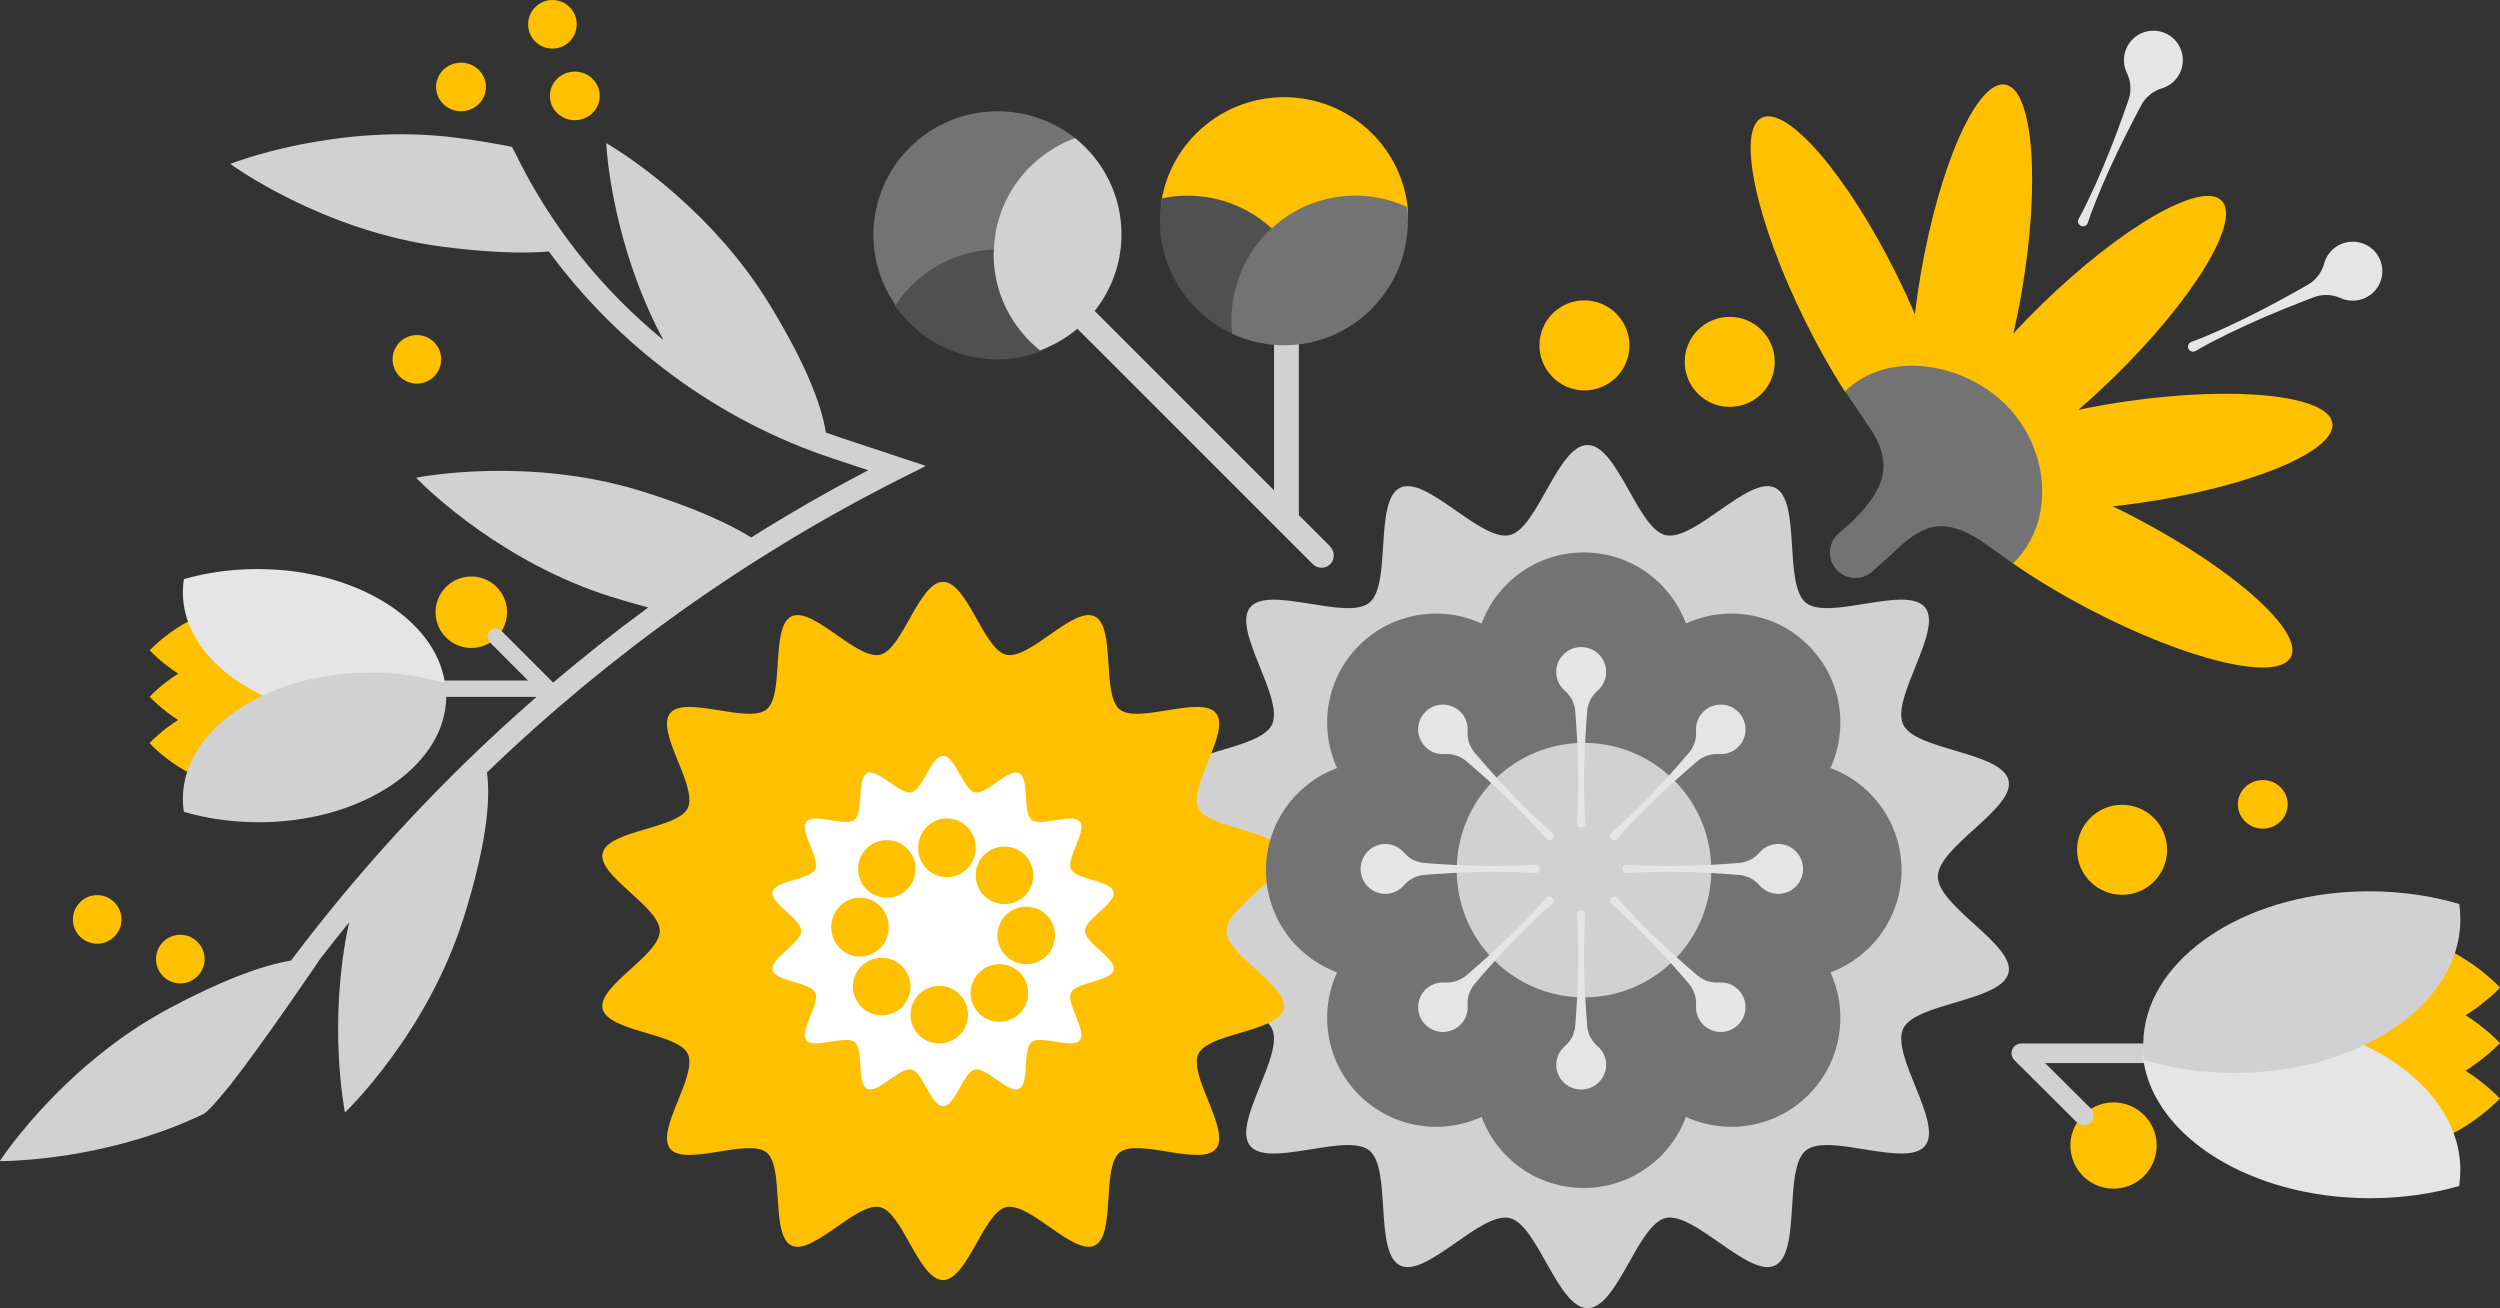 <svg width="1955" height="1023" xmlns="http://www.w3.org/2000/svg" xmlns:xlink="http://www.w3.org/1999/xlink" overflow="hidden"><rect width="100%" height="100%" fill="#333333" stroke="none"/><defs><clipPath id="clip0"><rect x="2066" y="423" width="1955" height="1023"/></clipPath></defs><g clip-path="url(#clip0)" transform="translate(-2066 -423)"><path d="M3453.63 702.186C3455.73 721.512 3441.77 738.88 3422.44 740.98 3403.12 743.079 3385.75 729.114 3383.65 709.788 3381.55 690.463 3395.51 673.094 3414.84 670.995 3434.16 668.895 3451.53 682.86 3453.63 702.186Z" fill="#FFC000" fill-rule="evenodd"/><path d="M3332.62 671.308C3344.68 686.581 3342.1 708.714 3326.87 720.743 3311.63 732.773 3289.51 730.143 3277.45 714.87 3265.39 699.596 3267.96 677.463 3283.19 665.434 3298.43 653.405 3320.56 656.034 3332.62 671.308Z" fill="#FFC000" fill-rule="evenodd"/><path d="M3760.46 1083.75C3762.56 1103.08 3748.59 1120.45 3729.27 1122.55 3709.94 1124.65 3692.57 1110.68 3690.47 1091.36 3688.37 1072.03 3702.34 1054.66 3721.67 1052.56 3740.99 1050.46 3758.36 1064.43 3760.46 1083.75Z" fill="#FFC000" fill-rule="evenodd"/><path d="M3855 1052C3855 1062.49 3846.27 1071 3835.5 1071 3824.73 1071 3816 1062.49 3816 1052 3816 1041.51 3824.73 1033 3835.5 1033 3846.27 1033 3855 1041.51 3855 1052Z" fill="#FFC000" fill-rule="evenodd"/><path d="M2411 704C2411 714.493 2402.49 723 2392 723 2381.51 723 2373 714.493 2373 704 2373 693.507 2381.51 685 2392 685 2402.49 685 2411 693.507 2411 704Z" fill="#FFC000" fill-rule="evenodd"/><path d="M2535 498C2535 508.493 2526.27 517 2515.5 517 2504.73 517 2496 508.493 2496 498 2496 487.507 2504.73 479 2515.5 479 2526.27 479 2535 487.507 2535 498Z" fill="#FFC000" fill-rule="evenodd"/><path d="M2446 491C2446 501.493 2437.27 510 2426.5 510 2415.73 510 2407 501.493 2407 491 2407 480.507 2415.73 472 2426.5 472 2437.27 472 2446 480.507 2446 491Z" fill="#FFC000" fill-rule="evenodd"/><path d="M2517 442C2517 452.493 2508.49 461 2498 461 2487.51 461 2479 452.493 2479 442 2479 431.507 2487.51 423 2498 423 2508.49 423 2517 431.507 2517 442Z" fill="#FFC000" fill-rule="evenodd"/><path d="M2161 1142C2161 1152.49 2152.49 1161 2142 1161 2131.51 1161 2123 1152.49 2123 1142 2123 1131.51 2131.51 1123 2142 1123 2152.49 1123 2161 1131.51 2161 1142Z" fill="#FFC000" fill-rule="evenodd"/><path d="M2226 1173C2226 1183.49 2217.49 1192 2207 1192 2196.51 1192 2188 1183.49 2188 1173 2188 1162.51 2196.51 1154 2207 1154 2217.49 1154 2226 1162.51 2226 1173Z" fill="#FFC000" fill-rule="evenodd"/><path d="M2453.93 881.599C2465.06 892.293 2465.42 909.99 2454.73 921.127 2444.03 932.265 2426.34 932.624 2415.2 921.93 2404.06 911.236 2403.7 893.538 2414.4 882.401 2425.09 871.264 2442.79 870.905 2453.93 881.599Z" fill="#FFC000" fill-rule="evenodd"/><path d="M2789.99 787.394C2790.01 787.384 2790 787.353 2789.98 787.347L2722.66 765.011C2719.03 763.806 2715.42 762.547 2711.82 761.246 2708.28 738.095 2694.55 704.701 2667.2 660.1 2625.11 591.476 2563.82 549.685 2545.44 538.156 2542.36 536.226 2540.37 535.072 2540.07 534.912 2540.06 534.902 2540.04 534.915 2540.04 534.935 2540.06 535.281 2540.19 537.725 2540.54 541.622 2542.43 562.022 2550.76 625.628 2584.74 688.813 2584.76 688.839 2584.73 688.862 2584.71 688.846 2536.16 649.11 2496.15 599.023 2468.51 541.89 2468.51 541.89 2467.37 539.632 2466.44 537.973 2466.41 537.913 2466.35 537.872 2466.29 537.859 2454.01 535.343 2438.41 532.701 2423.28 530.747 2328.99 518.568 2247 550.811 2246.09 551.169 2246.08 551.174 2246.08 551.169 2246.09 551.177 2246.88 551.755 2317.94 603.769 2412.21 615.951 2446.62 620.397 2474.06 621.378 2495.24 619.714 2550.38 694.704 2628.16 752 2717.19 781.539L2744.88 790.726C2744.9 790.733 2744.9 790.761 2744.88 790.772 2713.7 807.07 2683.21 824.609 2653.46 843.289 2634.5 831.546 2606.92 819.425 2569.31 807.591 2479.26 779.25 2393.54 796.175 2391.4 796.606 2391.39 796.609 2391.38 796.632 2391.39 796.645 2391.5 796.756 2391.89 797.164 2392.56 797.837 2401.5 806.838 2459.88 863.216 2543.65 889.583 2554.01 892.844 2563.72 895.626 2572.87 898.005 2572.89 898.01 2572.9 898.036 2572.88 898.046 2547.41 916.742 2522.63 936.353 2498.55 956.788L2458.31 916.504C2456.02 914.208 2452.34 913.893 2449.79 915.906 2446.74 918.321 2446.54 922.775 2449.21 925.448L2478.86 955.126C2478.87 955.142 2478.86 955.17 2478.84 955.17L2395.23 955.17C2391.99 955.17 2389.17 957.552 2388.79 960.78 2388.33 964.651 2391.34 967.938 2395.12 967.938L2485.55 967.938C2485.57 967.938 2485.58 967.966 2485.57 967.982 2414.68 1029.7 2350.2 1098.81 2293.58 1174.14 2270.73 1177.99 2239.28 1189.63 2198.35 1211.5 2117.45 1254.72 2069.81 1324.98 2066.06 1330.63 2065.93 1330.83 2066.02 1331 2066.26 1331 2072.72 1331.01 2150 1330.22 2225.26 1294.1 2229.86 1291.89 2246.96 1270.28 2246.96 1270.28 2271.66 1238.9 2316.15 1173.22 2316.27 1173.02 2323.71 1163.36 2331.26 1153.78 2338.95 1144.32 2338.97 1144.3 2339 1144.32 2338.99 1144.34 2321.87 1223.5 2335.61 1292.14 2335.78 1292.96 2335.78 1292.97 2335.78 1292.97 2335.79 1292.96 2336.49 1292.29 2400.13 1231.3 2428.64 1140.51 2445.35 1087.29 2450.13 1050.21 2446.76 1027.1 2542.53 934.712 2652.04 856.752 2771.28 796.8L2789.99 787.394Z" fill="#D1D1D1" fill-rule="evenodd"/><path d="M2317 931.852C2317.03 913.786 2287.08 899.08 2250.11 899 2214.64 898.922 2185.56 928.951 2183.23 931.414 2183.13 931.512 2183.13 931.637 2183.23 931.735 2184.43 933.016 2192.74 941.677 2205.37 949.762 2192.7 957.793 2184.35 966.415 2183.15 967.693 2183.06 967.791 2183.05 967.916 2183.15 968.017 2184.35 969.297 2192.66 977.958 2205.29 986.044 2192.62 994.075 2184.28 1002.7 2183.07 1003.97 2182.98 1004.07 2182.98 1004.2 2183.07 1004.3 2185.38 1006.77 2214.34 1036.92 2249.81 1037 2286.79 1037.08 2316.8 1022.5 2316.84 1004.43 2316.89 984.447 2316.97 951.833 2317 931.852Z" fill="#FFC000" fill-rule="evenodd"/><path d="M2413.92 956.97C2415.96 973.664 2380.37 987.046 2359.75 987 2328.16 986.931 2298.38 980.845 2271.05 966.749 2233.46 948.784 2208.93 919.289 2209 885.974 2209.01 882.568 2209.27 879.2 2209.78 875.882 2227.6 870.773 2247.23 867.954 2267.85 868.001 2343.97 868.167 2406.5 907.161 2413.92 956.97Z" fill="#E5E5E5" fill-rule="evenodd"/><path d="M2209 1047.71C2208.99 1051.13 2209.24 1054.51 2209.73 1057.84 2227.54 1063.04 2247.15 1065.95 2267.77 1066 2343.89 1066.17 2406.58 1027.33 2414.22 977.407 2414.73 974.079 2414.99 970.704 2415 967.287 2415.01 963.869 2414.76 960.492 2414.26 957.163 2396.46 951.961 2376.85 949.044 2356.23 949 2324.64 948.931 2295.39 955.601 2271.4 966.971 2233.73 984.823 2209.07 1014.29 2209 1047.71Z" fill="#D1D1D1" fill-rule="evenodd"/><path d="M3105.95 850.06 3081.71 825.829 3081.71 690.05C3081.71 684.792 3077.77 680.081 3072.52 679.807 3066.92 679.515 3062.29 683.968 3062.29 689.503L3062.29 806.353C3062.29 806.376 3062.27 806.386 3062.25 806.371L2920.96 665.109C2917.25 661.393 2911.13 660.842 2907.22 664.36 2903.06 668.11 2902.93 674.533 2906.85 678.446L3092.59 864.156C3094.48 866.052 3096.97 867 3099.45 867 3101.79 867 3104.12 866.163 3105.97 864.49 3110.12 860.727 3109.91 854.022 3105.95 850.06Z" fill="#D1D1D1" fill-rule="evenodd"/><path d="M2907.19 531.428C2907.18 531.428 2907.18 531.428 2907.19 531.428 2890.5 518.047 2869.31 509.998 2846.21 510 2792.52 510 2749 553.252 2749 606.609 2749 627.086 2755.45 646.044 2766.39 661.673 2783.95 686.761 2860.27 712.859 2907.16 666.251 2949.75 623.93 2929.26 549.139 2907.19 531.428Z" fill="#737373" fill-rule="evenodd"/><path d="M2845.95 704C2857.75 703.997 2869.01 701.794 2879.48 697.948 2902.52 688.163 2905.63 652.256 2891.47 636.719 2874.46 618.06 2851.4 618 2843.41 618 2810.96 619.388 2782.65 636.566 2766 662.129 2766 662.139 2766 662.15 2766 662.16 2783.6 687.428 2812.82 704 2845.95 704Z" fill="#505050" fill-rule="evenodd"/><path d="M2906.77 531.006C2906.76 531.001 2906.75 530.999 2906.75 531.001 2870.83 544.137 2844.94 577.677 2843.22 617.538 2843.15 618.936 2843 620.308 2843 621.723 2843 652.152 2857.16 679.265 2879.24 697 2899.1 689.748 2915.91 676.298 2927.26 658.928 2937.19 643.766 2943 625.71 2943 606.276 2943 575.85 2928.85 548.742 2906.77 531.006Z" fill="#D1D1D1" fill-rule="evenodd"/><path d="M3166.85 585.532C3166.85 585.532 3166.85 585.529 3166.85 585.529 3164.57 564.29 3155.31 543.65 3138.96 527.371 3100.98 489.543 3039.4 489.543 3001.42 527.371 2986.84 541.89 2977.91 559.878 2974.52 578.664 2969.09 608.823 3006.5 683 3071.19 683 3127.59 682.997 3169.86 613.645 3166.85 585.532Z" fill="#FFC000" fill-rule="evenodd"/><path d="M3001.47 664.292C3009.81 672.641 3019.34 679.045 3029.46 683.731 3046.45 691.329 3078.57 679.929 3082.71 648.31 3085.86 624.315 3062.13 602.973 3060.5 601.633 3036.58 579.665 3004.41 571.794 2974.56 578.11 2974.55 578.113 2974.55 578.12 2974.54 578.131 2969.1 608.457 2978.04 640.856 3001.47 664.292Z" fill="#505050" fill-rule="evenodd"/><path d="M3166.45 585.02C3166.45 585.01 3166.44 585.002 3166.44 584.999 3131.84 568.87 3089.86 574.422 3060.43 601.658 3059.4 602.612 3058.32 603.485 3057.32 604.493 3035.77 626.216 3026.55 655.624 3029.55 683.962 3048.67 692.879 3070.02 695.22 3090.32 690.888 3108.04 687.108 3124.92 678.347 3138.67 664.476 3160.21 642.758 3169.44 613.358 3166.45 585.02Z" fill="#737373" fill-rule="evenodd"/><path d="M3889.89 753.905C3886.7 732.016 3814.31 724.428 3728.21 736.959 3715.43 738.817 3703.09 741.021 3691.31 743.488 3691.29 743.493 3691.27 743.462 3691.29 743.444 3700.29 735.692 3709.42 727.35 3718.53 718.468 3780.82 657.786 3818.77 595.755 3803.31 579.921 3787.84 564.087 3724.81 600.444 3662.52 661.128 3654.81 668.643 3647.47 676.177 3640.56 683.641 3640.54 683.659 3640.51 683.643 3640.52 683.617 3642.91 673.149 3645.1 662.248 3647.03 650.999 3661.7 565.344 3655.9 492.881 3634.07 489.15 3612.24 485.419 3582.64 551.832 3567.97 637.49 3566.15 648.098 3564.65 658.499 3563.45 668.595 3563.45 668.62 3563.42 668.625 3563.41 668.602 3559.18 658.731 3554.53 648.626 3549.47 638.394 3510.93 560.483 3463.59 505.264 3443.73 515.061 3423.88 524.857 3439.02 595.961 3477.56 673.872 3487.52 694.008 3498.01 712.67 3508.58 729 3511.37 733.318 3560.22 751.555 3589.57 780.861 3618.92 810.168 3635.29 860.16 3640.39 863.723 3657.51 875.696 3677.51 887.709 3699.3 899.135 3776.33 939.544 3847.13 956.426 3857.43 936.841 3867.73 917.258 3813.63 868.626 3736.59 828.217 3730.44 824.988 3724.33 821.924 3718.28 819.002 3718.25 818.992 3718.26 818.958 3718.29 818.956 3725.33 818.181 3732.49 817.277 3739.77 816.219 3825.87 803.698 3893.08 775.795 3889.89 753.905Z" fill="#FFC000" fill-rule="evenodd"/><path d="M3640.17 863.678C3673.96 830.692 3668.44 774.276 3635.47 740.464 3602.51 706.652 3542.64 696.001 3508.85 728.987L3526.65 755.417C3548.44 785.93 3539.35 806.405 3513.45 831.696L3503.75 840.214C3495.21 847.722 3494.7 860.863 3502.64 869.007L3502.64 869.007C3510.05 876.61 3522.13 877.033 3530.06 869.967L3545.21 856.455C3568.96 833.271 3584.2 826.697 3614.2 845.215L3640.17 863.678Z" fill="#737373" fill-rule="evenodd"/><path d="M3691.49 594.193C3696.34 585.428 3700.53 576.379 3704.67 567.305 3708.75 558.207 3712.59 549.004 3716.27 539.732 3719.97 530.47 3723.41 521.089 3726.8 511.688L3729.27 504.606C3730.07 502.236 3731.02 499.931 3731.51 497.422 3732.01 494.922 3732.14 492.258 3731.88 489.426 3731.58 486.571 3730.91 483.562 3729.23 480.11 3723.67 468.67 3728.43 454.887 3739.88 449.324 3751.32 443.761 3765.11 448.526 3770.68 459.966 3776.24 471.406 3771.47 485.189 3760.03 490.752 3758.96 491.269 3757.75 491.732 3756.65 492.075 3752.98 493.192 3750.32 494.75 3748.02 496.467 3745.77 498.204 3743.9 500.109 3742.41 502.179 3740.9 504.238 3739.86 506.504 3738.66 508.702L3735.15 515.328C3730.56 524.204 3726.01 533.101 3721.74 542.113 3717.44 551.118 3713.3 560.19 3709.4 569.37 3705.55 578.57 3701.77 587.799 3698.64 597.311 3697.96 599.362 3695.75 600.479 3693.69 599.802 3691.64 599.125 3690.52 596.914 3691.2 594.86 3691.28 594.633 3691.38 594.396 3691.49 594.193Z" fill="#E5E5E5" fill-rule="evenodd"/><path d="M3779.59 690.399C3789.04 686.965 3798.2 682.891 3807.32 678.752 3816.42 674.565 3825.4 670.138 3834.31 665.557 3843.23 660.996 3852.03 656.169 3860.8 651.299L3867.35 647.575C3869.52 646.308 3871.76 645.197 3873.79 643.62 3875.82 642.066 3877.67 640.136 3879.35 637.83 3881 635.475 3882.48 632.764 3883.49 629.053 3886.82 616.759 3899.53 609.485 3911.87 612.802 3924.22 616.121 3931.53 628.775 3928.2 641.069 3924.86 653.363 3912.15 660.637 3899.81 657.321 3898.66 657.012 3897.43 656.566 3896.38 656.105 3892.86 654.536 3889.81 653.964 3886.93 653.747 3884.08 653.579 3881.41 653.791 3878.91 654.376 3876.41 654.937 3874.12 655.965 3871.76 656.837L3864.73 659.532C3855.39 663.219 3846.07 666.95 3836.88 670.947 3827.68 674.923 3818.56 679.054 3809.55 683.424 3800.56 687.843 3791.6 692.327 3782.95 697.45 3781.08 698.555 3778.66 697.944 3777.55 696.084 3776.44 694.224 3777.06 691.819 3778.92 690.714 3779.13 690.59 3779.37 690.482 3779.59 690.399Z" fill="#E5E5E5" fill-rule="evenodd"/><path d="M3733.41 1288.42C3750.2 1296.5 3757.25 1316.66 3749.17 1333.44 3741.09 1350.23 3720.93 1357.28 3704.15 1349.2 3687.36 1341.12 3680.31 1320.96 3688.39 1304.18 3696.47 1287.4 3716.63 1280.34 3733.41 1288.42Z" fill="#FFC000" fill-rule="evenodd"/><path d="M3695.64 1303C3693.67 1303 3691.7 1302.25 3690.2 1300.76L3641.42 1252.21C3639.84 1250.64 3638.87 1248.49 3639.01 1246.28 3639.28 1242.03 3642.74 1239 3646.7 1239L3765.88 1239C3770.04 1239 3773.77 1242.1 3773.99 1246.24 3774.22 1250.65 3770.69 1254.3 3766.31 1254.3L3665.33 1254.3C3665.31 1254.3 3665.3 1254.33 3665.31 1254.35L3700.74 1289.6C3703.93 1292.78 3704.09 1298.15 3700.7 1301.11 3699.25 1302.37 3697.44 1303 3695.64 1303Z" fill="#D1D1D1" fill-rule="evenodd"/><path d="M4020.84 1238.54C4019.61 1237.22 4009.56 1226.72 3994.19 1216.93 4009.61 1207.2 4019.7 1196.74 4020.94 1195.43 4021.02 1195.35 4021.02 1195.25 4020.94 1195.16 4018.59 1192.64 3983.61 1156.09 3940.71 1156 3896.29 1155.91 3860.23 1173.34 3860.19 1194.95 3860.17 1202.97 3860.02 1273.68 3860 1281.7 3859.95 1303.31 3895.93 1320.91 3940.35 1321 3983.18 1321.09 4018.28 1284.81 4020.74 1282.2 4020.83 1282.11 4020.83 1281.99 4020.74 1281.9 4019.45 1280.53 4009.42 1270.07 3994.1 1260.31 4009.52 1250.58 4019.61 1240.12 4020.85 1238.81 4020.92 1238.73 4020.92 1238.62 4020.84 1238.54Z" fill="#FFC000" fill-rule="evenodd"/><path d="M3742.15 1252.18C3739.03 1223.73 3785.44 1215.95 3810.38 1216 3848.59 1216.09 3878.62 1224.76 3914.95 1240.33 3960.42 1262.1 3990.09 1297.85 3990 1338.22 3989.99 1342.35 3989.67 1346.43 3989.06 1350.45 3967.5 1356.64 3943.76 1360.05 3918.82 1360 3826.75 1359.8 3751.12 1312.54 3742.15 1252.18Z" fill="#E5E5E5" fill-rule="evenodd"/><path d="M3990 1142.19C3990.01 1138.05 3989.71 1133.95 3989.11 1129.91 3967.68 1123.59 3944.07 1120.05 3919.25 1120 3827.61 1119.8 3752.13 1166.93 3742.94 1227.52 3742.33 1231.56 3742.01 1235.66 3742 1239.8 3741.99 1243.95 3742.29 1248.05 3742.89 1252.09 3764.32 1258.41 3787.93 1261.95 3812.75 1262 3850.78 1262.08 3886 1253.99 3914.88 1240.19 3960.23 1218.52 3989.91 1182.75 3990 1142.19Z" fill="#D1D1D1" fill-rule="evenodd"/><path d="M3033.6 1108.5C3033.6 1131.88 2973.32 1161.71 2978.29 1183.59 2983.43 1206.18 3050.81 1206.93 3060.65 1227.31 3070.65 1248.03 3029.34 1301.15 3043.55 1318.95 3057.84 1336.83 3118.85 1308.32 3136.74 1322.6 3154.54 1336.81 3140.25 1402.64 3160.97 1412.63 3181.36 1422.47 3223.91 1370.38 3246.5 1375.51 3268.39 1380.49 3284.11 1446 3307.5 1446 3330.89 1446 3346.61 1380.49 3368.5 1375.51 3391.1 1370.38 3433.64 1422.47 3454.03 1412.63 3474.75 1402.64 3460.47 1336.82 3478.27 1322.6 3496.15 1308.33 3557.16 1336.83 3571.45 1318.95 3585.66 1301.15 3544.36 1248.03 3554.35 1227.31 3564.19 1206.93 3631.57 1206.18 3636.71 1183.59 3641.68 1161.71 3581.4 1131.89 3581.4 1108.5 3581.4 1085.12 3641.68 1055.29 3636.71 1033.41 3631.57 1010.82 3564.19 1010.07 3554.35 989.688 3544.35 968.969 3585.66 915.849 3571.45 898.054 3557.16 880.171 3496.15 908.676 3478.26 894.395 3460.46 880.187 3474.75 814.364 3454.03 804.368 3433.64 794.534 3391.09 846.623 3368.5 841.487 3346.61 836.514 3330.89 771 3307.5 771 3284.11 771 3268.39 836.514 3246.5 841.487 3223.91 846.623 3181.36 794.534 3160.97 804.368 3140.25 814.364 3154.53 880.184 3136.73 894.395 3118.85 908.674 3057.83 880.171 3043.55 898.054 3029.34 915.849 3070.64 968.969 3060.65 989.688 3050.81 1010.07 2983.43 1010.82 2978.29 1033.41 2973.32 1055.29 3033.6 1085.11 3033.6 1108.5Z" fill="#D1D1D1" fill-rule="evenodd"/><path d="M2581.97 1151C2581.97 1169.92 2533.21 1194.04 2537.24 1211.74 2541.39 1230.01 2595.89 1230.62 2603.85 1247.11 2611.93 1263.87 2578.52 1306.83 2590.02 1321.23 2601.57 1335.69 2650.92 1312.64 2665.39 1324.19 2679.78 1335.68 2668.23 1388.92 2684.99 1397.01 2701.48 1404.96 2735.89 1362.83 2754.17 1366.98 2771.87 1371.01 2784.58 1424 2803.5 1424 2822.42 1424 2835.13 1371.01 2852.83 1366.98 2871.11 1362.83 2905.52 1404.96 2922.01 1397.01 2938.77 1388.92 2927.22 1335.68 2941.61 1324.19 2956.08 1312.64 3005.43 1335.69 3016.98 1321.23 3028.48 1306.83 2995.07 1263.87 3003.15 1247.11 3011.11 1230.62 3065.61 1230.02 3069.76 1211.74 3073.79 1194.04 3025.03 1169.92 3025.03 1151 3025.03 1132.08 3073.79 1107.96 3069.76 1090.26 3065.61 1071.99 3011.11 1071.38 3003.15 1054.89 2995.07 1038.13 3028.48 995.165 3016.98 980.771 3005.43 966.307 2956.08 989.363 2941.61 977.812 2927.22 966.318 2938.77 913.075 2922.01 904.991 2905.52 897.038 2871.11 939.17 2852.83 935.015 2835.13 930.993 2822.42 878 2803.5 878 2784.58 878 2771.87 930.993 2754.17 935.015 2735.89 939.17 2701.48 897.038 2684.99 904.991 2668.23 913.075 2679.78 966.318 2665.39 977.812 2650.92 989.363 2601.57 966.307 2590.02 980.771 2578.52 995.165 2611.93 1038.13 2603.85 1054.89 2595.89 1071.38 2541.39 1071.98 2537.24 1090.26 2533.21 1107.96 2581.97 1132.08 2581.97 1151Z" fill="#FFC000" fill-rule="evenodd"/><path d="M2692.52 1151C2692.52 1160.49 2668.1 1172.6 2670.12 1181.48 2672.2 1190.65 2699.5 1190.96 2703.49 1199.23 2707.54 1207.64 2690.8 1229.2 2696.56 1236.43 2702.35 1243.68 2727.07 1232.12 2734.32 1237.91 2741.53 1243.68 2735.74 1270.4 2744.14 1274.46 2752.4 1278.45 2769.63 1257.3 2778.79 1259.39 2787.65 1261.41 2794.02 1288 2803.5 1288 2812.98 1288 2819.35 1261.41 2828.21 1259.39 2837.37 1257.3 2854.61 1278.45 2862.87 1274.46 2871.27 1270.4 2865.47 1243.68 2872.69 1237.91 2879.93 1232.12 2904.65 1243.68 2910.44 1236.42 2916.2 1229.2 2899.47 1207.64 2903.52 1199.23 2907.5 1190.95 2934.8 1190.65 2936.88 1181.48 2938.9 1172.6 2914.48 1160.49 2914.48 1151 2914.48 1141.51 2938.9 1129.4 2936.88 1120.52 2934.8 1111.35 2907.5 1111.04 2903.52 1102.77 2899.46 1094.36 2916.2 1072.8 2910.44 1065.57 2904.65 1058.32 2879.93 1069.89 2872.69 1064.09 2865.47 1058.32 2871.26 1031.6 2862.87 1027.54 2854.6 1023.55 2837.37 1044.7 2828.21 1042.61 2819.35 1040.59 2812.98 1014 2803.5 1014 2794.02 1014 2787.65 1040.59 2778.79 1042.61 2769.63 1044.7 2752.39 1023.55 2744.13 1027.54 2735.73 1031.6 2741.53 1058.32 2734.31 1064.09 2727.07 1069.89 2702.35 1058.32 2696.56 1065.58 2690.8 1072.8 2707.53 1094.36 2703.49 1102.77 2699.5 1111.05 2672.2 1111.35 2670.12 1120.52 2668.1 1129.4 2692.52 1141.51 2692.52 1151Z" fill="#FFFFFF" fill-rule="evenodd"/><path d="M2829 1086C2829 1098.7 2818.93 1109 2806.5 1109 2794.07 1109 2784 1098.7 2784 1086 2784 1073.3 2794.07 1063 2806.5 1063 2818.93 1063 2829 1073.3 2829 1086Z" fill="#FFC000" fill-rule="evenodd"/><path d="M2782 1102.5C2782 1114.93 2771.93 1125 2759.5 1125 2747.07 1125 2737 1114.93 2737 1102.5 2737 1090.07 2747.07 1080 2759.5 1080 2771.93 1080 2782 1090.07 2782 1102.5Z" fill="#FFC000" fill-rule="evenodd"/><path d="M2761 1148C2761 1160.7 2750.93 1171 2738.5 1171 2726.07 1171 2716 1160.7 2716 1148 2716 1135.3 2726.07 1125 2738.5 1125 2750.93 1125 2761 1135.3 2761 1148Z" fill="#FFC000" fill-rule="evenodd"/><path d="M2778 1194.5C2778 1206.93 2767.93 1217 2755.5 1217 2743.07 1217 2733 1206.93 2733 1194.5 2733 1182.07 2743.07 1172 2755.5 1172 2767.93 1172 2778 1182.07 2778 1194.5Z" fill="#FFC000" fill-rule="evenodd"/><path d="M2823 1216.5C2823 1228.93 2812.93 1239 2800.5 1239 2788.07 1239 2778 1228.93 2778 1216.5 2778 1204.07 2788.07 1194 2800.5 1194 2812.93 1194 2823 1204.07 2823 1216.5Z" fill="#FFC000" fill-rule="evenodd"/><path d="M2870 1199.5C2870 1211.93 2859.93 1222 2847.5 1222 2835.07 1222 2825 1211.93 2825 1199.5 2825 1187.07 2835.07 1177 2847.5 1177 2859.93 1177 2870 1187.07 2870 1199.5Z" fill="#FFC000" fill-rule="evenodd"/><path d="M2891 1154.5C2891 1166.93 2880.93 1177 2868.5 1177 2856.07 1177 2846 1166.93 2846 1154.5 2846 1142.07 2856.07 1132 2868.5 1132 2880.93 1132 2891 1142.07 2891 1154.5Z" fill="#FFC000" fill-rule="evenodd"/><path d="M2874 1107.5C2874 1119.93 2863.93 1130 2851.5 1130 2839.07 1130 2829 1119.93 2829 1107.5 2829 1095.07 2839.07 1085 2851.5 1085 2863.93 1085 2874 1095.07 2874 1107.5Z" fill="#FFC000" fill-rule="evenodd"/><path d="M3553 1103.5C3553 1066.86 3529.87 1035.63 3497.41 1023.6 3511.85 992.138 3506.13 953.695 3480.22 927.784 3454.31 901.874 3415.86 896.15 3384.4 910.591 3372.37 878.134 3341.14 855 3304.5 855 3267.86 855 3236.63 878.134 3224.6 910.591 3193.14 896.147 3154.69 901.874 3128.78 927.784 3102.87 953.695 3097.15 992.135 3111.59 1023.6 3079.13 1035.63 3056 1066.86 3056 1103.5 3056 1140.14 3079.13 1171.37 3111.59 1183.4 3097.15 1214.86 3102.87 1253.31 3128.78 1279.22 3154.69 1305.13 3193.14 1310.85 3224.6 1296.41 3236.63 1328.87 3267.86 1352 3304.5 1352 3341.14 1352 3372.38 1328.87 3384.41 1296.41 3415.86 1310.85 3454.31 1305.13 3480.22 1279.22 3506.13 1253.31 3511.86 1214.86 3497.41 1183.4 3529.87 1171.37 3553 1140.14 3553 1103.5Z" fill="#737373" fill-rule="evenodd"/><path d="M3375.05 1033.07C3413.91 1071.93 3413.91 1134.95 3375.05 1173.81 3336.18 1212.67 3273.17 1212.67 3234.31 1173.81 3195.45 1134.95 3195.44 1071.93 3234.31 1033.07 3273.17 994.207 3336.18 994.207 3375.05 1033.07Z" fill="#D1D1D1" fill-rule="evenodd"/><path d="M3275.04 1078.79C3269.53 1072.16 3263.63 1065.93 3257.62 1059.8 3251.62 1053.66 3245.47 1047.68 3239.19 1041.82 3232.93 1035.94 3226.5 1030.24 3220.03 1024.57L3215.13 1020.37C3213.48 1018.98 3211.94 1017.49 3210.08 1016.32 3206.32 1014.01 3201.94 1012.33 3195.5 1012.7 3184.82 1013.33 3175.66 1005.18 3175.03 994.498 3174.41 983.819 3182.56 974.656 3193.24 974.034 3203.92 973.408 3213.08 981.559 3213.7 992.237 3213.74 992.961 3213.74 993.79 3213.7 994.498 3213.32 1000.94 3215.01 1005.33 3217.32 1009.08 3218.5 1010.94 3219.98 1012.49 3221.37 1014.14L3225.57 1019.03C3231.24 1025.5 3236.94 1031.94 3242.82 1038.19 3248.68 1044.47 3254.66 1050.63 3260.8 1056.62 3266.93 1062.63 3273.16 1068.54 3279.78 1074.04 3281.22 1075.23 3281.41 1077.36 3280.22 1078.78 3279.03 1080.22 3276.91 1080.41 3275.48 1079.22 3275.32 1079.09 3275.17 1078.94 3275.04 1078.79Z" fill="#E5E5E5" fill-rule="evenodd"/><path d="M3266.34 1105.88C3257.78 1105.08 3249.23 1104.85 3240.68 1104.76 3232.13 1104.66 3223.58 1104.78 3215.03 1105.08 3206.48 1105.36 3197.92 1105.88 3189.37 1106.45L3182.96 1106.94C3180.82 1107.13 3178.68 1107.17 3176.55 1107.65 3172.27 1108.68 3168 1110.61 3163.72 1115.46 3156.64 1123.51 3144.44 1124.23 3136.47 1117.07 3128.51 1109.91 3127.79 1097.59 3134.88 1089.54 3141.96 1081.49 3154.16 1080.77 3162.13 1087.93 3162.67 1088.42 3163.25 1089.01 3163.72 1089.54 3168 1094.4 3172.27 1096.32 3176.55 1097.35 3178.68 1097.83 3180.82 1097.87 3182.96 1098.06L3189.37 1098.56C3197.92 1099.12 3206.48 1099.65 3215.03 1099.92 3223.58 1100.22 3232.13 1100.34 3240.68 1100.24 3249.23 1100.15 3257.78 1099.92 3266.34 1099.12 3268.18 1098.95 3269.82 1100.32 3269.99 1102.19 3270.16 1104.05 3268.8 1105.7 3266.95 1105.87 3266.75 1105.9 3266.53 1105.9 3266.34 1105.88Z" fill="#E5E5E5" fill-rule="evenodd"/><path d="M3279.79 1129.96C3273.16 1135.47 3266.93 1141.38 3260.8 1147.38 3254.66 1153.38 3248.68 1159.53 3242.82 1165.81 3236.94 1172.07 3231.24 1178.5 3225.57 1184.97L3221.37 1189.86C3219.98 1191.51 3218.49 1193.06 3217.32 1194.92 3215.01 1198.68 3213.33 1203.06 3213.7 1209.5 3214.33 1220.18 3206.18 1229.34 3195.5 1229.97 3184.82 1230.59 3175.66 1222.44 3175.03 1211.76 3174.41 1201.08 3182.56 1191.92 3193.24 1191.3 3193.96 1191.26 3194.79 1191.26 3195.5 1191.3 3201.94 1191.68 3206.33 1189.99 3210.08 1187.68 3211.94 1186.5 3213.49 1185.02 3215.14 1183.63L3220.03 1179.43C3226.5 1173.76 3232.93 1168.06 3239.19 1162.18 3245.47 1156.32 3251.63 1150.34 3257.62 1144.2 3263.63 1138.07 3269.54 1131.84 3275.04 1125.22 3276.23 1123.78 3278.36 1123.59 3279.78 1124.78 3281.22 1125.97 3281.41 1128.09 3280.22 1129.52 3280.1 1129.68 3279.94 1129.83 3279.79 1129.96Z" fill="#E5E5E5" fill-rule="evenodd"/><path d="M3305.88 1138.66C3305.08 1147.22 3304.85 1155.77 3304.76 1164.32 3304.66 1172.87 3304.78 1181.42 3305.08 1189.97 3305.36 1198.52 3305.88 1207.08 3306.45 1215.63L3306.94 1222.04C3307.13 1224.18 3307.17 1226.32 3307.65 1228.45 3308.68 1232.73 3310.61 1237 3315.46 1241.28 3323.51 1248.36 3324.23 1260.56 3317.07 1268.53 3309.91 1276.49 3297.59 1277.21 3289.54 1270.12 3281.49 1263.04 3280.77 1250.84 3287.93 1242.87 3288.42 1242.33 3289.01 1241.75 3289.54 1241.28 3294.4 1237 3296.32 1232.73 3297.35 1228.45 3297.83 1226.32 3297.87 1224.18 3298.06 1222.04L3298.56 1215.63C3299.12 1207.08 3299.65 1198.52 3299.92 1189.97 3300.22 1181.42 3300.34 1172.87 3300.24 1164.32 3300.15 1155.77 3299.92 1147.22 3299.12 1138.66 3298.95 1136.82 3300.32 1135.18 3302.19 1135.01 3304.05 1134.84 3305.7 1136.2 3305.88 1138.05 3305.9 1138.25 3305.9 1138.47 3305.88 1138.66Z" fill="#E5E5E5" fill-rule="evenodd"/><path d="M3330.96 1125.21C3336.46 1131.84 3342.37 1138.07 3348.38 1144.2 3354.37 1150.34 3360.53 1156.32 3366.81 1162.18 3373.06 1168.06 3379.5 1173.76 3385.97 1179.43L3390.86 1183.63C3392.51 1185.02 3394.06 1186.51 3395.92 1187.68 3399.68 1189.99 3404.06 1191.67 3410.5 1191.3 3421.18 1190.67 3430.34 1198.82 3430.97 1209.5 3431.59 1220.18 3423.44 1229.34 3412.76 1229.97 3402.08 1230.59 3392.92 1222.44 3392.3 1211.76 3392.26 1211.04 3392.26 1210.21 3392.3 1209.5 3392.68 1203.06 3390.99 1198.67 3388.68 1194.92 3387.5 1193.06 3386.02 1191.51 3384.63 1189.86L3380.43 1184.97C3374.76 1178.5 3369.06 1172.06 3363.18 1165.81 3357.32 1159.53 3351.34 1153.38 3345.2 1147.38 3339.07 1141.37 3332.84 1135.46 3326.22 1129.96 3324.78 1128.77 3324.59 1126.64 3325.78 1125.22 3326.97 1123.78 3329.09 1123.59 3330.52 1124.78 3330.68 1124.9 3330.83 1125.06 3330.96 1125.21Z" fill="#E5E5E5" fill-rule="evenodd"/><path d="M3338.69 1099.12C3347.3 1099.92 3355.92 1100.15 3364.53 1100.24 3373.14 1100.34 3381.75 1100.22 3390.36 1099.92 3398.98 1099.64 3407.59 1099.12 3416.2 1098.56L3422.66 1098.06C3424.81 1097.87 3426.97 1097.83 3429.12 1097.35 3433.43 1096.32 3437.73 1094.39 3442.04 1089.54 3449.17 1081.49 3461.46 1080.77 3469.48 1087.93 3477.5 1095.09 3478.22 1107.41 3471.09 1115.46 3463.95 1123.51 3451.66 1124.23 3443.64 1117.07 3443.1 1116.59 3442.51 1115.99 3442.04 1115.46 3437.73 1110.6 3433.43 1108.68 3429.12 1107.65 3426.97 1107.17 3424.81 1107.13 3422.66 1106.94L3416.2 1106.45C3407.59 1105.88 3398.98 1105.35 3390.36 1105.08 3381.75 1104.78 3373.14 1104.66 3364.53 1104.76 3355.92 1104.85 3347.3 1105.08 3338.69 1105.88 3336.83 1106.05 3335.18 1104.68 3335.01 1102.81 3334.84 1100.95 3336.21 1099.3 3338.07 1099.13 3338.27 1099.1 3338.49 1099.1 3338.69 1099.12Z" fill="#E5E5E5" fill-rule="evenodd"/><path d="M3326.22 1074.04C3332.84 1068.53 3339.07 1062.63 3345.2 1056.62 3351.34 1050.62 3357.32 1044.47 3363.18 1038.19 3369.06 1031.93 3374.76 1025.5 3380.43 1019.03L3384.63 1014.13C3386.02 1012.48 3387.51 1010.94 3388.68 1009.08 3390.99 1005.32 3392.68 1000.94 3392.3 994.497 3391.67 983.819 3399.82 974.656 3410.5 974.034 3421.18 973.408 3430.34 981.558 3430.97 992.237 3431.59 1002.92 3423.44 1012.08 3412.76 1012.7 3412.04 1012.74 3411.21 1012.74 3410.5 1012.7 3404.06 1012.32 3399.68 1014.01 3395.92 1016.32 3394.06 1017.5 3392.51 1018.98 3390.86 1020.37L3385.97 1024.57C3379.5 1030.24 3373.06 1035.94 3366.81 1041.82 3360.53 1047.68 3354.37 1053.66 3348.38 1059.8 3342.37 1065.93 3336.46 1072.16 3330.96 1078.78 3329.77 1080.22 3327.64 1080.41 3326.22 1079.22 3324.78 1078.03 3324.59 1075.91 3325.78 1074.48 3325.91 1074.32 3326.06 1074.17 3326.22 1074.04Z" fill="#E5E5E5" fill-rule="evenodd"/><path d="M3299.12 1066.31C3299.92 1057.7 3300.15 1049.08 3300.24 1040.47 3300.34 1031.86 3300.22 1023.25 3299.92 1014.64 3299.65 1006.02 3299.12 997.409 3298.56 988.798L3298.06 982.339C3297.87 980.186 3297.83 978.032 3297.35 975.879 3296.32 971.572 3294.4 967.268 3289.54 962.961 3281.49 955.827 3280.77 943.539 3287.93 935.519 3295.09 927.5 3307.41 926.779 3315.46 933.915 3323.51 941.049 3324.23 953.336 3317.07 961.356 3316.59 961.902 3315.99 962.485 3315.46 962.961 3310.6 967.268 3308.68 971.572 3307.65 975.879 3307.17 978.032 3307.13 980.186 3306.94 982.339L3306.45 988.798C3305.88 997.409 3305.35 1006.02 3305.08 1014.64 3304.78 1023.25 3304.66 1031.86 3304.76 1040.47 3304.85 1049.08 3305.08 1057.7 3305.88 1066.31 3306.05 1068.17 3304.68 1069.82 3302.81 1069.99 3300.95 1070.16 3299.3 1068.79 3299.13 1066.93 3299.1 1066.73 3299.1 1066.51 3299.12 1066.31Z" fill="#E5E5E5" fill-rule="evenodd"/></g></svg>